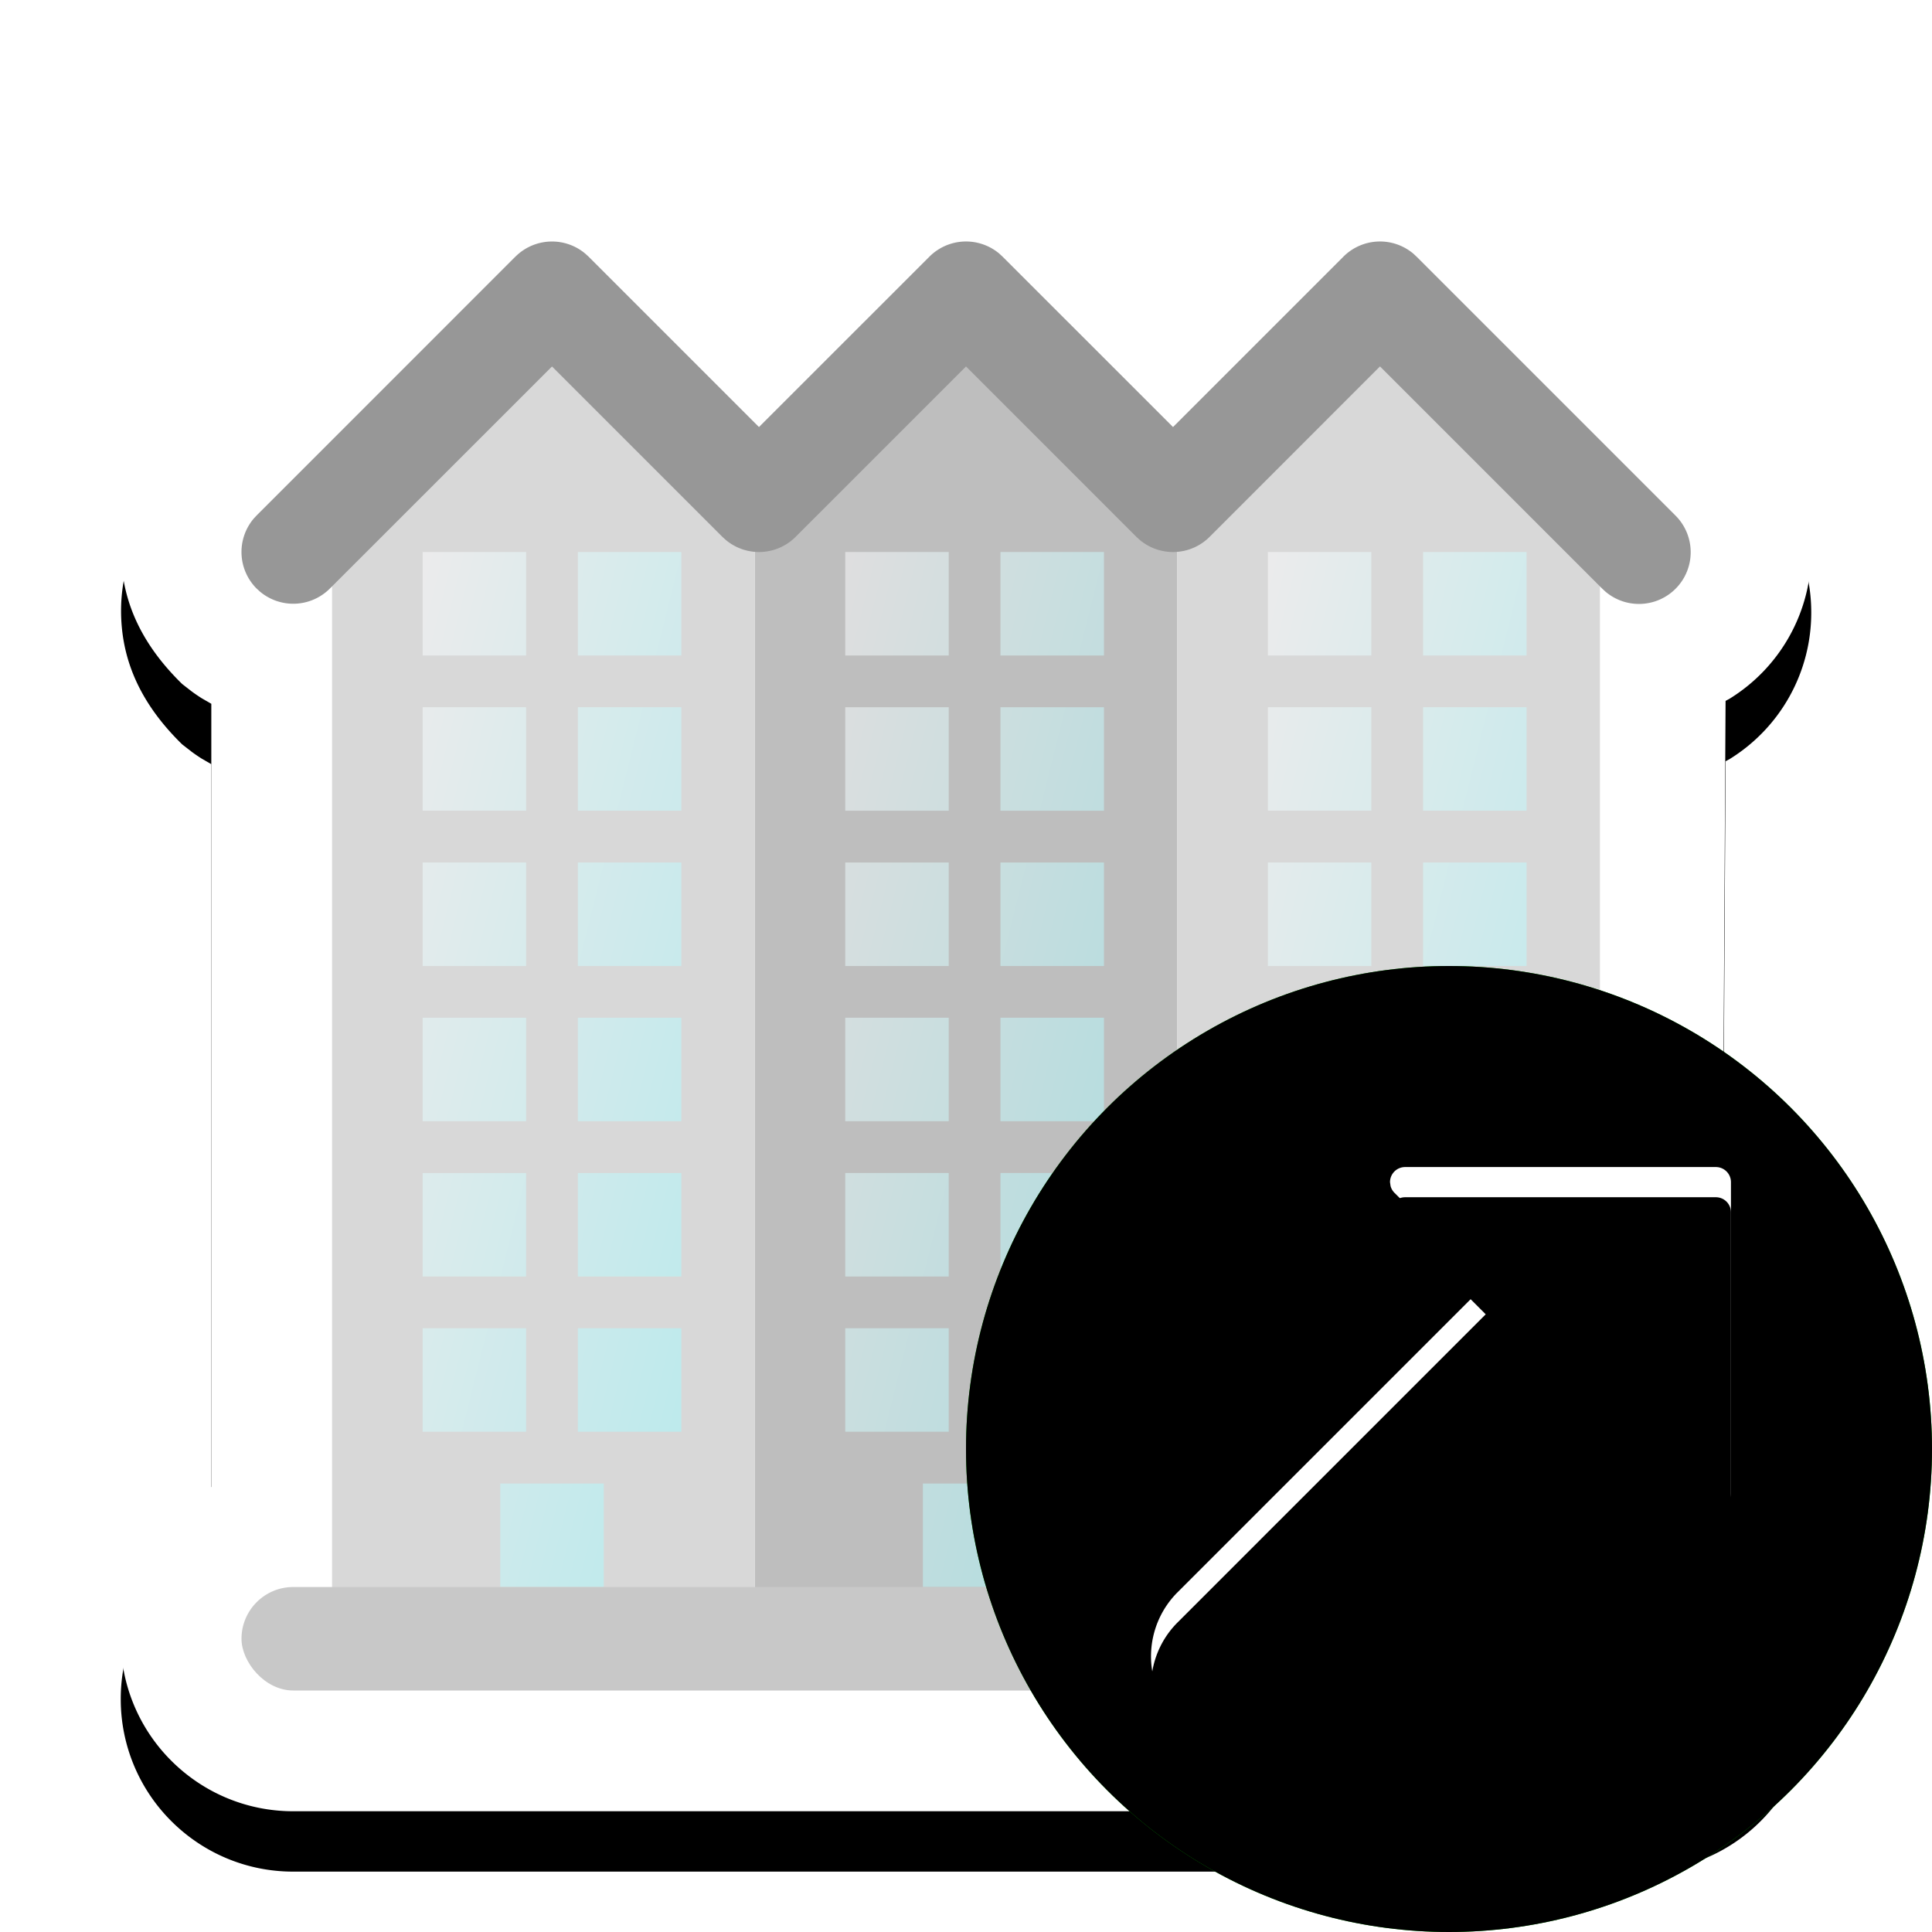 <?xml version="1.0"?>
<svg xmlns="http://www.w3.org/2000/svg" xmlns:xlink="http://www.w3.org/1999/xlink" width="32" height="32" viewBox="0 0 32 32">
  <defs>
    <linearGradient id="cmulti_housing1" x1="0%" x2="100%" y1="0%" y2="100%">
      <stop offset="0%" stop-color="#FFF" stop-opacity=".5"/>
      <stop offset="100%" stop-color="#9BFBFF" stop-opacity=".5"/>
    </linearGradient>
    <filter id="amulti_housing1" width="125%" height="125%" x="-12.5%" y="-8.9%" filterUnits="objectBoundingBox">
      <feOffset dy="1" in="SourceAlpha" result="shadowOffsetOuter1"/>
      <feGaussianBlur in="shadowOffsetOuter1" result="shadowBlurOuter1" stdDeviation="1"/>
      <feColorMatrix in="shadowBlurOuter1" values="0 0 0 0 0 0 0 0 0 0 0 0 0 0 0 0 0 0 0.33 0"/>
    </filter>
    <path id="bmulti_housing1" d="M22.733 2.003c.73-.032 1.47.216 2.046.74l4.384 4.38c.558.557.837 1.289.837 2.02a2.848 2.848 0 0 1-1.348 2.427l-.071.039-.073 13.024.019.01c.175.097.34.213.49.344l.146.136c.517.517.837 1.23.837 2.02 0 .789-.32 1.503-.837 2.02a2.848 2.848 0 0 1-2.02.837H4.857c-.789 0-1.503-.32-2.02-.837A2.848 2.848 0 0 1 2 27.143a2.848 2.848 0 0 1 1.473-2.5l.027-.015V11.657l-.153-.088a2.857 2.857 0 0 1-.168-.114l-.162-.126c-.676-.66-.946-1.321-1.001-1.96-.068-.78.183-1.549.727-2.148l4.38-4.384a2.848 2.848 0 0 1 1.896-.834 2.852 2.852 0 0 1 2.046.74l1.505 1.503 1.41-1.41a2.848 2.848 0 0 1 1.896-.833 2.852 2.852 0 0 1 2.046.74l1.505 1.503 1.41-1.41a2.848 2.848 0 0 1 1.896-.833Z"/>
  </defs>
  <g fill="none" fill-rule="evenodd">
    <use xlink:href="#bmulti_housing1" fill="#000" filter="url(#amulti_housing1)"/>
    <use xlink:href="#bmulti_housing1" fill="#FFF"/>
    <path fill="#BEBEBE" d="M12.5 27V8L16 5l3.5 3v19z"/>
    <path fill="#D8D8D8" d="M5.5 27V8L9 5l3.5 3v19zM19.5 27V8L23 5l3.5 3v19z"/>
    <g fill="url(#cmulti_housing1)" fill-rule="nonzero" transform="translate(7 9.143)">
      <path d="M0 0h1.714v1.714H0zM2.571 0h1.714v1.714H2.571zM0 2.571h1.714v1.714H0zM2.571 2.571h1.714v1.714H2.571zM0 5.143h1.714v1.714H0zM2.571 5.143h1.714v1.714H2.571zM0 7.714h1.714v1.714H0zM2.571 7.714h1.714v1.714H2.571zM0 10.286h1.714V12H0zM2.571 10.286h1.714V12H2.571zM0 12.857h1.714v1.714H0zM2.571 12.857h1.714v1.714H2.571zM1.286 15.429H3v1.714H1.286z"/>
    </g>
    <g fill="url(#cmulti_housing1)" fill-rule="nonzero" transform="translate(14 9.143)">
      <path d="M0 0h1.714v1.714H0zM2.571 0h1.714v1.714H2.571zM0 2.571h1.714v1.714H0zM2.571 2.571h1.714v1.714H2.571zM0 5.143h1.714v1.714H0zM2.571 5.143h1.714v1.714H2.571zM0 7.714h1.714v1.714H0zM2.571 7.714h1.714v1.714H2.571zM0 10.286h1.714V12H0zM2.571 10.286h1.714V12H2.571zM0 12.857h1.714v1.714H0zM2.571 12.857h1.714v1.714H2.571zM1.286 15.429H3v1.714H1.286z"/>
    </g>
    <g fill="url(#cmulti_housing1)" fill-rule="nonzero" transform="translate(21 9.143)">
      <path d="M0 0h1.714v1.714H0zM2.571 0h1.714v1.714H2.571zM0 2.571h1.714v1.714H0zM2.571 2.571h1.714v1.714H2.571zM0 5.143h1.714v1.714H0zM2.571 5.143h1.714v1.714H2.571zM0 7.714h1.714v1.714H0zM2.571 7.714h1.714v1.714H2.571zM0 10.286h1.714V12H0zM2.571 10.286h1.714V12H2.571zM0 12.857h1.714v1.714H0zM2.571 12.857h1.714v1.714H2.571zM1.286 15.429H3v1.714H1.286z"/>
    </g>
    <rect width="24" height="1.714" x="4" y="26.286" fill="#C8C8C8" rx=".857"/>
    <path fill="#979797" fill-rule="nonzero" d="M8.537 4.251a.857.857 0 0 1 1.157-.05l.055.05 2.822 2.822 2.823-2.822a.857.857 0 0 1 1.158-.05l.054.05 2.823 2.822 2.822-2.822a.857.857 0 0 1 1.158-.05l.054.05 4.286 4.286a.857.857 0 0 1-1.158 1.262l-.054-.05-3.68-3.68-2.822 2.823a.857.857 0 0 1-1.158.05l-.055-.05L16 6.07l-2.822 2.822a.857.857 0 0 1-1.158.05l-.055-.05L9.143 6.07l-3.68 3.679a.857.857 0 0 1-1.157.05l-.055-.05a.857.857 0 0 1-.05-1.158l.05-.054L8.537 4.25Z"/>
  </g>
  <defs>
    <filter id="bsales2" width="103.1%" height="103.1%" x="-1.6%" y="-1.6%" filterUnits="objectBoundingBox">
      <feOffset dy=".5" in="SourceAlpha" result="shadowOffsetInner1"/>
      <feComposite in="shadowOffsetInner1" in2="SourceAlpha" k2="-1" k3="1" operator="arithmetic" result="shadowInnerInner1"/>
      <feColorMatrix in="shadowInnerInner1" result="shadowMatrixInner1" values="0 0 0 0 1 0 0 0 0 1 0 0 0 0 1 0 0 0 0.25 0"/>
      <feOffset dy="-.5" in="SourceAlpha" result="shadowOffsetInner2"/>
      <feComposite in="shadowOffsetInner2" in2="SourceAlpha" k2="-1" k3="1" operator="arithmetic" result="shadowInnerInner2"/>
      <feColorMatrix in="shadowInnerInner2" result="shadowMatrixInner2" values="0 0 0 0 0 0 0 0 0 0 0 0 0 0 0 0 0 0 0.1 0"/>
      <feMerge>
        <feMergeNode in="shadowMatrixInner1"/>
        <feMergeNode in="shadowMatrixInner2"/>
      </feMerge>
    </filter>
    <filter id="dsales2" width="105.2%" height="105.2%" x="-2.6%" y="-2.6%" filterUnits="objectBoundingBox">
      <feOffset dy=".5" in="SourceAlpha" result="shadowOffsetInner1"/>
      <feComposite in="shadowOffsetInner1" in2="SourceAlpha" k2="-1" k3="1" operator="arithmetic" result="shadowInnerInner1"/>
      <feColorMatrix in="shadowInnerInner1" values="0 0 0 0 0 0 0 0 0 0 0 0 0 0 0 0 0 0 0.1 0"/>
    </filter>
    <circle id="asales2" cx="24" cy="24" r="8"/>
    <path id="csales2" d="M28.42 19.33a.25.25 0 0 1 .25.25v5.146a.25.25 0 0 1-.426.177L26.73 23.39l-5.104 5.105a1.5 1.5 0 1 1-2.122-2.122l5.104-5.104-1.512-1.513a.25.25 0 0 1-.064-.112l-.009-.064a.25.25 0 0 1 .25-.25Z"/>
  </defs>
  <g fill="none" fill-rule="evenodd">
    <use xlink:href="#asales2" fill="#01B201"/>
    <use xlink:href="#asales2" fill="#000" filter="url(#bsales2)"/>
    <g fill-rule="nonzero">
      <use xlink:href="#csales2" fill="#FFF"/>
      <use xlink:href="#csales2" fill="#000" filter="url(#dsales2)"/>
    </g>
  </g>
</svg>
